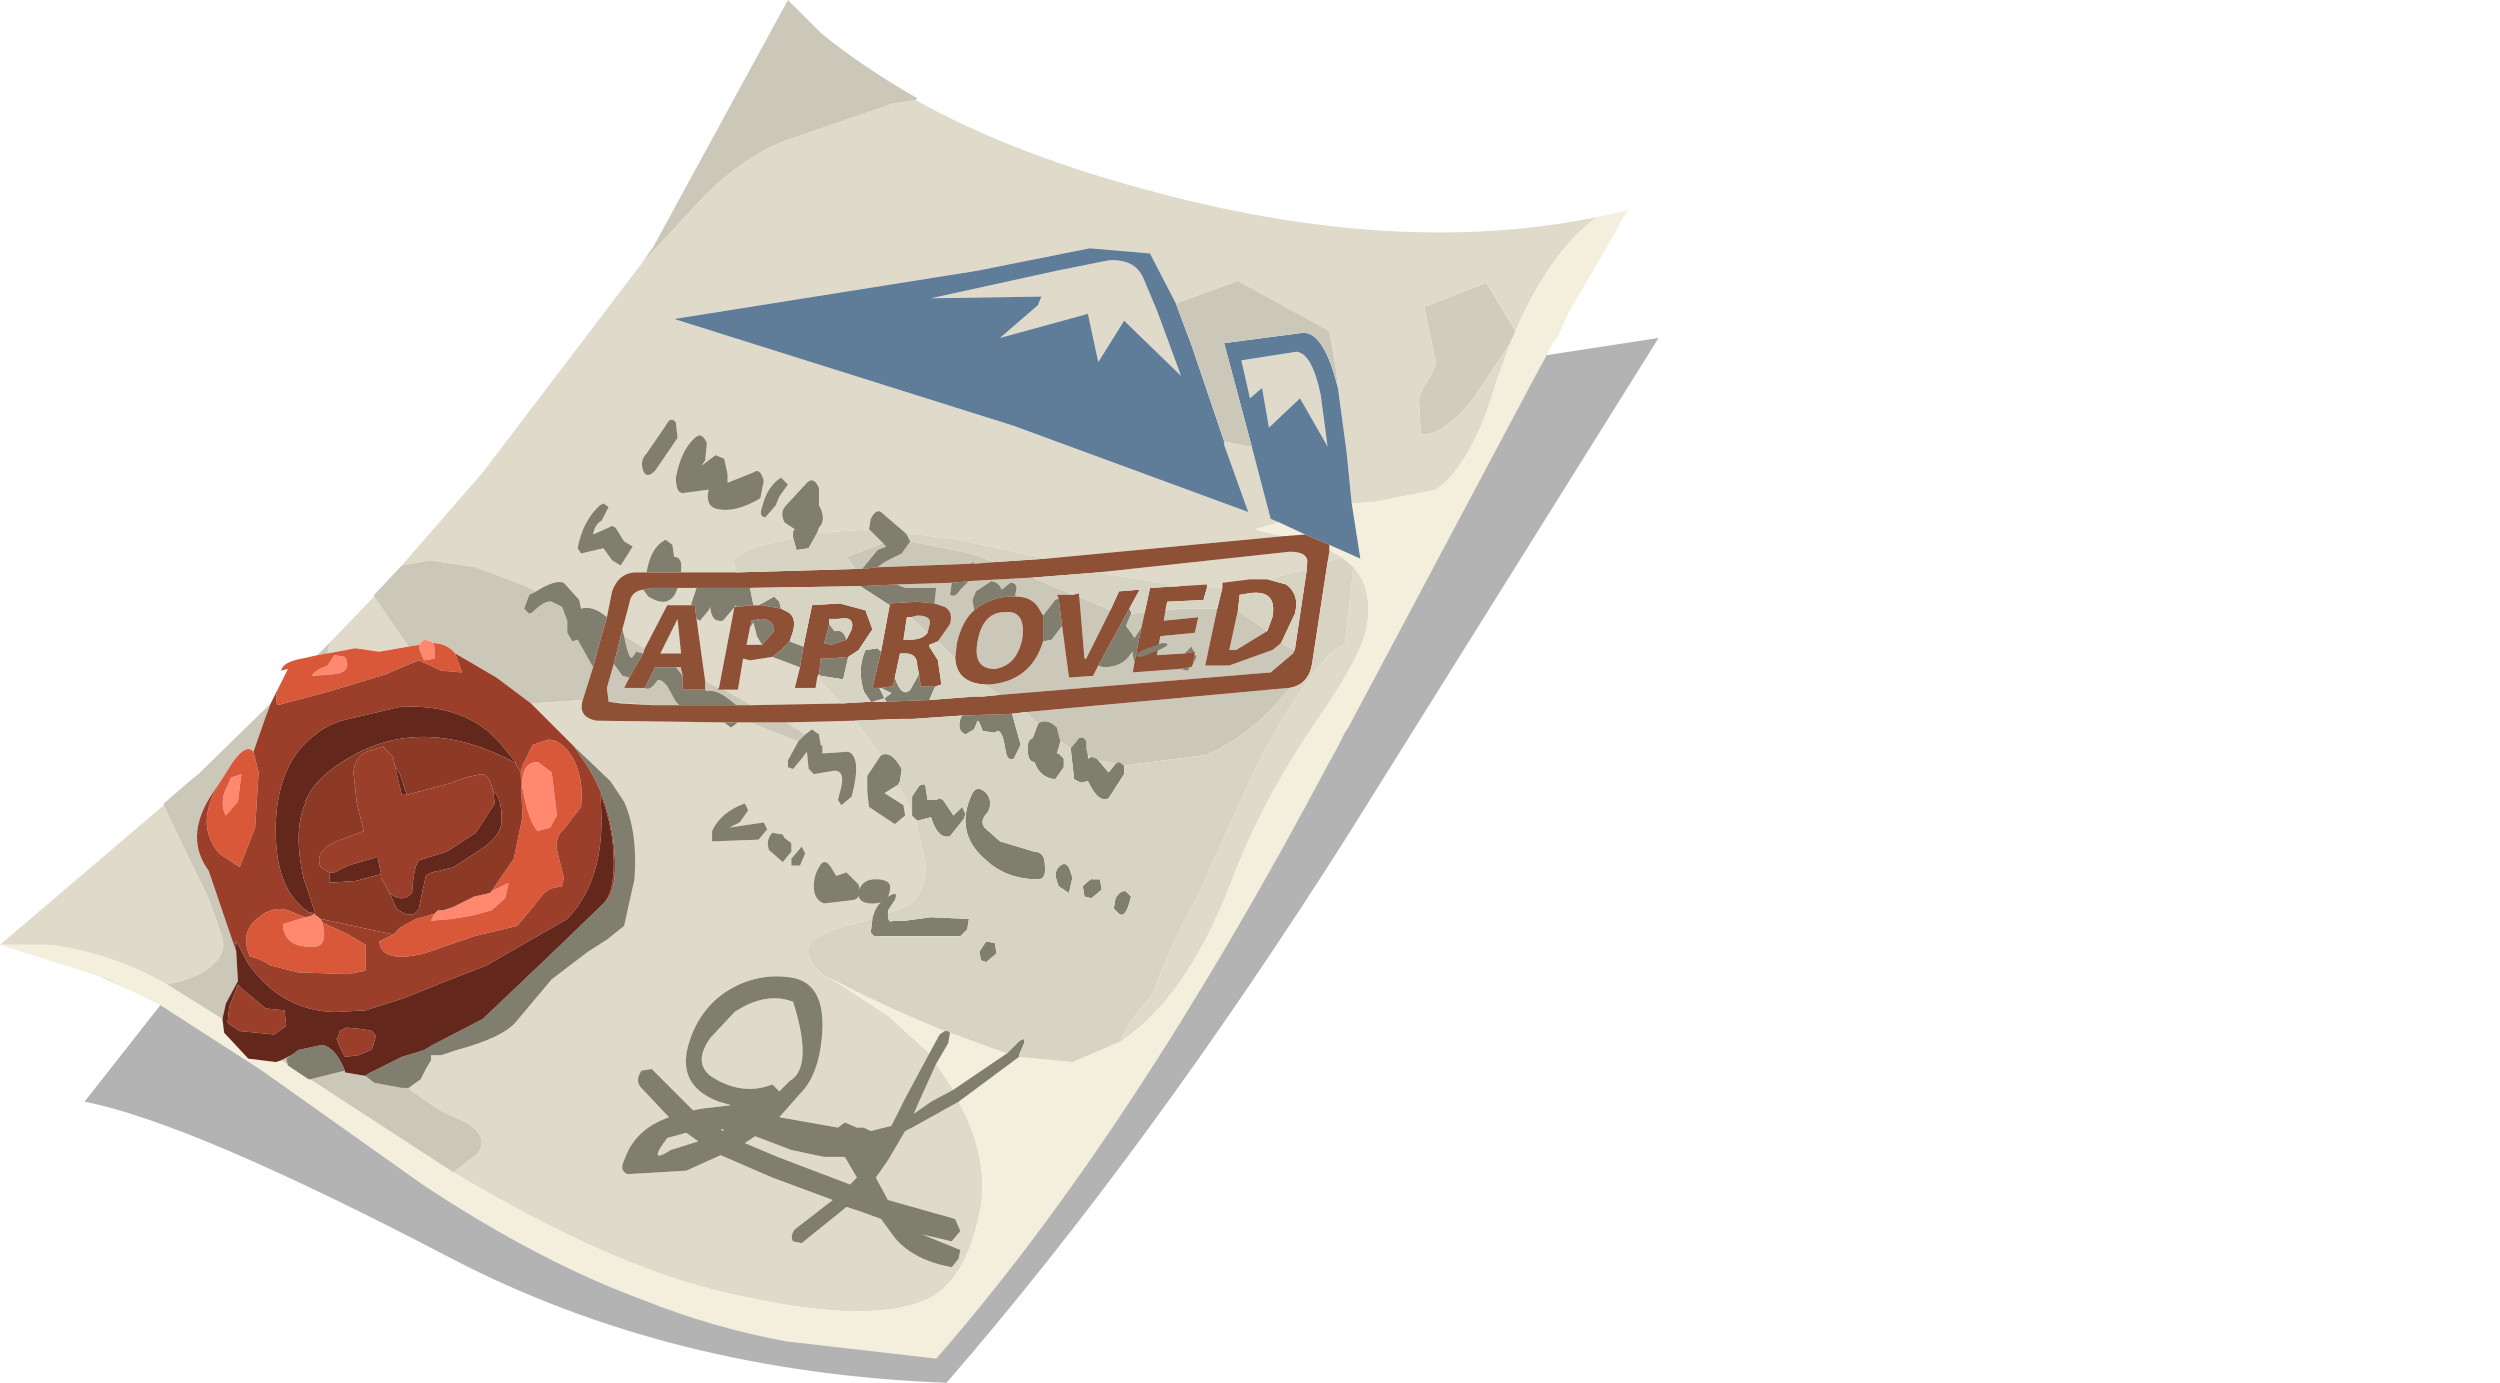 <?xml version="1.0" encoding="UTF-8" standalone="no"?>
<svg xmlns:xlink="http://www.w3.org/1999/xlink" height="40.1px" width="72.5px" xmlns="http://www.w3.org/2000/svg">
  <g transform="matrix(1.0, 0.0, 0.0, 1.0, 0.0, 0.0)">
    <use height="40.1" transform="matrix(1.0, 0.0, 0.0, 1.0, 0.0, 0.0)" width="48.1" xlink:href="#shape0"/>
  </g>
  <defs>
    <g id="shape0" transform="matrix(1.0, 0.0, 0.0, 1.0, 0.0, 0.0)">
      <path d="M43.8 9.95 L42.8 11.45 Q41.9 12.65 41.2 12.6 L41.15 11.6 Q41.2 11.3 41.4 11.05 L41.65 10.55 41.3 8.9 43.1 8.2 43.95 9.6 43.8 9.95" fill="#d1cdbd" fill-rule="evenodd" stroke="none"/>
      <path d="M43.95 9.6 L43.1 8.2 41.3 8.9 41.65 10.55 41.4 11.05 Q41.2 11.3 41.15 11.6 L41.2 12.6 Q41.9 12.65 42.8 11.45 L43.8 9.95 43.4 11.05 Q42.7 13.45 41.65 14.2 L39.9 14.55 39.2 14.6 39.05 13.1 38.8 11.25 38.75 10.75 38.55 9.6 35.9 8.15 34.1 8.8 33.35 7.35 31.6 7.2 28.35 7.85 19.55 9.25 29.4 12.35 36.2 14.85 35.5 12.9 35.5 12.8 36.2 12.95 36.3 12.95 36.85 15.05 37.1 15.15 36.4 15.35 37.2 15.55 30.35 16.2 27.8 15.65 26.25 15.45 25.55 14.85 Q25.4 14.75 25.25 15.05 L25.2 15.35 23.7 15.45 23.75 15.3 Q23.95 15.1 23.8 14.75 L23.75 14.65 23.75 14.15 Q23.6 13.8 23.4 14.0 L22.8 14.65 Q22.6 14.85 22.75 15.15 L23.05 15.35 23.0 15.4 23.0 15.6 22.15 15.8 Q21.55 15.95 21.25 16.25 L21.35 16.6 19.75 16.6 19.75 16.55 Q19.8 16.15 19.55 16.15 L19.5 15.8 19.3 15.65 19.15 15.75 Q18.85 16.0 18.75 16.6 L18.45 16.6 Q17.95 16.6 17.75 17.15 L17.6 17.9 Q17.2 17.55 16.85 17.65 L16.8 17.4 16.35 16.9 Q16.1 16.8 15.55 17.15 L15.25 17.0 13.8 16.45 12.45 16.25 11.65 16.4 14.0 13.7 18.6 7.65 20.5 5.6 Q21.6 4.55 22.7 4.1 L25.9 3.0 26.55 2.9 Q29.4 4.5 33.6 5.6 40.6 7.45 46.3 6.3 44.95 7.3 43.95 9.6 M3.85 28.75 L2.85 28.3 3.05 28.35 3.85 28.75 M0.0 27.4 L4.75 23.35 5.05 24.0 6.05 26.05 6.45 27.2 Q6.55 27.6 6.25 27.9 5.85 28.35 4.85 28.55 3.15 27.6 1.4 27.4 L0.0 27.4 M9.55 18.65 L10.85 17.3 11.85 18.75 11.0 18.9 10.3 18.8 9.5 18.95 9.55 18.65 M33.55 9.0 L34.25 10.9 32.6 9.3 31.85 10.5 31.55 9.1 29.0 9.8 30.1 8.85 30.2 8.6 27.0 8.65 30.65 7.85 32.15 7.55 Q32.9 7.5 33.15 8.05 L33.55 9.0 M36.0 10.45 L37.6 10.2 Q38.05 10.25 38.3 11.45 L38.5 12.95 37.7 11.55 36.8 12.4 36.6 11.25 36.25 11.55 36.0 10.45 M31.85 16.6 L37.4 16.0 Q38.0 16.0 37.9 16.4 L37.9 16.5 36.75 16.8 36.25 16.8 35.45 16.9 35.45 17.05 35.0 17.05 35.0 16.95 34.2 17.0 31.85 16.6 M24.4 20.4 L21.8 20.45 21.0 20.0 21.4 20.0 21.55 19.1 21.75 19.15 22.4 19.05 23.2 19.35 23.05 19.95 23.65 19.95 23.7 19.65 24.4 20.4 M18.9 20.45 L18.0 20.4 17.65 20.35 18.9 20.45 M18.05 18.25 L18.25 17.5 Q18.3 17.15 18.65 17.1 L18.8 17.3 Q19.45 17.7 19.65 17.05 L20.2 17.05 20.05 17.5 20.05 17.55 19.35 17.55 18.7 18.8 18.1 18.45 18.05 18.25 M20.75 13.2 L20.35 13.5 20.45 13.35 20.5 12.85 Q20.35 12.5 20.15 12.7 19.75 13.05 19.6 13.85 19.6 14.3 19.8 14.3 L20.55 14.2 Q20.45 14.65 20.75 14.75 21.3 14.9 22.05 14.45 L22.15 13.95 Q22.05 13.55 21.85 13.7 L21.1 14.0 21.1 13.75 21.0 13.3 20.75 13.2 M22.6 14.4 L22.85 14.05 22.65 13.85 Q22.25 14.1 22.1 14.7 22.0 15.0 22.2 15.0 L22.5 14.65 22.6 14.4 M20.2 17.95 L20.3 18.0 20.55 17.7 20.6 17.6 20.6 17.65 Q20.65 18.0 20.85 18.0 20.95 18.05 21.05 17.9 L21.35 17.55 21.35 17.6 21.3 17.6 20.85 19.95 20.45 19.75 20.2 17.95 M21.75 18.2 L21.85 18.05 21.95 18.45 22.1 18.7 21.85 18.7 21.65 18.7 21.75 18.2 M23.8 21.6 L23.75 21.3 23.55 21.15 23.35 21.3 22.8 20.95 24.8 20.9 25.55 21.9 25.15 22.5 25.15 22.75 25.15 22.95 25.2 23.4 25.95 23.9 26.25 23.65 26.2 23.35 25.65 23.0 26.05 22.75 26.45 23.55 26.45 23.65 26.55 23.75 26.85 25.1 Q26.85 25.85 26.35 26.25 L25.75 26.5 25.75 26.4 25.95 26.1 Q26.05 25.85 25.85 25.95 25.4 26.15 25.3 26.65 L24.55 26.85 Q23.95 27.0 23.6 27.25 23.15 27.65 23.9 28.3 L24.05 28.35 25.75 29.45 26.95 30.55 26.25 31.85 25.85 32.65 25.25 32.8 25.05 32.7 24.85 32.7 24.5 32.55 24.3 32.7 22.6 32.4 23.35 31.55 Q23.8 30.95 23.85 29.85 23.9 28.5 22.95 28.35 22.0 28.2 21.15 28.7 20.25 29.25 19.95 30.35 19.65 31.5 20.85 31.95 L21.2 32.05 20.35 32.15 20.1 32.2 18.9 31.0 18.6 31.05 Q18.4 31.35 18.6 31.55 L19.4 32.4 Q18.4 32.75 18.1 33.65 17.95 33.95 18.2 34.05 L19.9 33.95 20.9 33.5 22.4 34.15 24.15 34.8 23.05 35.65 Q22.9 35.85 23.0 36.0 L23.25 36.05 24.55 35.0 25.0 35.15 25.55 35.35 25.95 35.9 Q26.5 36.55 27.6 36.75 L27.8 36.5 27.85 36.25 26.75 35.8 27.6 36.0 27.85 35.7 27.7 35.35 25.75 34.8 25.4 34.15 25.75 33.65 26.25 32.8 26.45 32.7 27.8 31.95 Q28.65 33.5 28.45 34.95 28.1 36.95 27.05 37.6 25.4 38.5 21.1 37.5 17.75 36.75 13.15 34.0 L13.85 33.45 Q14.2 32.95 13.5 32.55 L12.75 32.2 11.95 31.65 11.85 31.55 12.2 31.3 12.35 31.0 12.5 30.75 12.5 30.6 12.8 30.6 13.25 30.45 Q14.55 30.1 14.95 29.65 L16.0 28.4 17.05 27.6 17.6 27.25 18.1 26.85 18.4 25.5 Q18.5 24.15 18.1 23.25 L17.7 22.65 16.65 21.65 15.4 20.4 16.9 20.3 Q16.75 20.8 17.3 20.9 L21.0 20.95 21.2 21.1 21.4 20.95 21.75 20.95 23.15 21.5 22.85 22.05 22.85 22.25 23.0 22.3 23.25 22.0 23.4 21.8 23.45 22.3 23.6 22.45 24.2 22.35 Q24.55 22.35 24.35 23.0 L24.3 23.2 24.4 23.35 24.7 23.1 Q25.0 21.95 24.6 21.8 L23.85 21.85 23.85 21.65 24.25 21.65 23.8 21.6 M38.5 16.3 L38.55 16.0 38.55 15.95 38.9 16.15 38.5 16.3 M20.65 24.4 L22.0 24.35 22.25 24.05 22.15 23.85 21.15 24.0 21.45 23.85 21.7 23.5 21.6 23.3 Q20.9 23.55 20.65 24.1 L20.65 24.4 M22.3 24.65 L22.7 25.0 22.95 24.7 22.95 24.45 22.75 24.3 22.7 24.2 22.4 24.15 Q22.2 24.35 22.3 24.65 M39.25 16.45 Q39.8 17.05 39.65 18.1 39.55 18.95 38.15 20.95 36.55 23.3 35.7 25.6 34.4 28.95 32.5 30.2 L32.75 29.65 33.4 28.85 Q34.15 26.95 34.65 26.15 L35.9 23.4 Q36.95 21.0 38.0 19.65 38.65 18.75 39.0 18.7 L39.25 16.45 M19.3 12.35 L18.75 13.15 Q18.55 13.35 18.65 13.65 18.75 13.9 19.0 13.65 L19.65 12.7 19.6 12.25 Q19.45 12.05 19.3 12.35 M17.75 15.25 L17.65 15.3 17.2 15.5 Q17.25 15.2 17.45 15.1 L17.65 14.7 17.5 14.6 17.4 14.65 Q16.9 15.1 16.75 15.9 L16.85 16.05 17.5 15.9 17.75 16.25 18.0 16.4 18.35 15.85 18.1 15.7 17.85 15.3 17.75 15.25 M19.75 18.95 L19.15 18.95 19.65 17.95 19.75 18.95 M19.9 32.85 L20.25 33.1 19.45 33.35 Q18.75 33.8 19.35 33.0 L19.9 32.85 M24.1 25.15 Q23.9 24.85 23.75 25.15 23.6 25.4 23.6 25.7 23.6 26.1 23.9 26.2 L24.75 26.1 Q25.0 26.05 24.9 25.65 L24.55 25.3 24.25 25.4 24.1 25.15 M22.95 25.1 L23.2 25.1 23.35 24.75 23.25 24.55 22.95 24.9 22.95 25.1 M21.3 29.35 Q22.2 28.75 23.0 29.05 23.6 30.95 22.9 31.35 L22.6 31.65 22.4 31.45 Q21.5 31.8 20.6 31.2 20.1 30.8 20.6 30.1 L21.3 29.35 M23.9 33.55 L24.5 33.55 24.85 34.15 24.65 34.35 22.55 33.55 21.6 33.15 21.9 32.95 22.95 33.35 23.9 33.55 M21.0 32.75 L20.95 32.8 20.9 32.75 21.0 32.75 M27.65 31.6 L27.0 31.95 26.5 32.3 26.65 31.95 27.15 30.85 27.65 31.6" fill="#dfdac9" fill-rule="evenodd" stroke="none"/>
      <path d="M43.8 9.95 L43.95 9.6 Q44.95 7.3 46.3 6.3 L47.2 6.1 46.95 6.5 46.95 6.55 45.5 9.05 45.15 9.8 45.05 9.9 44.85 10.3 44.8 10.4 44.5 10.95 39.1 21.1 39.0 21.25 38.8 21.65 38.55 22.1 Q32.8 32.95 27.15 39.4 L22.8 38.9 Q20.65 38.5 18.65 37.7 15.65 36.6 12.25 34.35 L7.6 31.05 4.65 29.15 3.85 28.75 3.05 28.35 2.85 28.3 0.0 27.4 1.4 27.4 Q3.15 27.6 4.85 28.55 L6.45 29.55 6.5 29.95 7.2 30.7 8.0 30.8 8.15 30.75 8.25 30.8 8.35 30.9 8.95 31.3 9.0 31.3 13.15 34.0 Q17.75 36.75 21.1 37.5 25.4 38.5 27.05 37.6 28.1 36.95 28.45 34.95 28.65 33.5 27.8 31.95 L29.55 30.65 31.1 30.8 32.5 30.2 Q34.4 28.95 35.7 25.6 36.55 23.3 38.15 20.95 39.55 18.95 39.65 18.1 39.8 17.05 39.25 16.45 L38.9 16.15 38.55 15.95 38.55 15.8 39.45 16.2 39.2 14.6 39.9 14.55 41.65 14.2 Q42.7 13.45 43.4 11.05 L43.8 9.95 M37.2 15.55 L36.4 15.35 37.1 15.15 37.85 15.5 37.2 15.55 M26.95 30.55 L25.75 29.45 24.05 28.35 Q25.55 29.15 27.4 29.9 L27.25 30.0 26.95 30.55 M27.55 29.95 L29.2 30.55 27.65 31.6 27.15 30.85 27.5 30.25 27.55 29.95" fill="#f4eedc" fill-rule="evenodd" stroke="none"/>
      <path d="M4.65 29.15 L7.6 31.05 12.25 34.35 Q15.65 36.6 18.65 37.7 20.65 38.5 22.8 38.9 L27.15 39.4 Q32.8 32.95 38.55 22.1 L38.8 21.65 39.0 21.25 39.1 21.1 44.5 10.95 44.8 10.4 44.85 10.3 48.1 9.8 39.1 24.2 Q33.3 33.35 27.45 40.1 19.45 39.8 13.1 36.5 5.55 32.55 2.45 31.95 L4.65 29.15" fill="url(#gradient0)" fill-rule="evenodd" stroke="none"/>
      <path d="M37.1 15.15 L36.85 15.05 36.3 12.95 35.5 9.95 37.8 9.65 Q38.4 9.65 38.8 11.25 L39.05 13.1 39.2 14.6 39.45 16.2 38.55 15.8 37.85 15.5 37.1 15.15 M35.5 12.8 L35.5 12.9 36.2 14.85 29.4 12.35 19.55 9.25 28.35 7.85 31.6 7.2 33.35 7.35 34.1 8.8 34.55 10.0 35.5 12.8 M33.55 9.0 L33.15 8.05 Q32.9 7.5 32.15 7.55 L30.65 7.85 27.0 8.65 30.2 8.6 30.1 8.85 29.0 9.8 31.55 9.1 31.85 10.5 32.6 9.3 34.25 10.9 33.55 9.0 M36.0 10.45 L36.25 11.55 36.6 11.25 36.8 12.4 37.7 11.55 38.5 12.95 38.3 11.45 Q38.05 10.25 37.6 10.2 L36.0 10.45" fill="#5f7c99" fill-rule="evenodd" stroke="none"/>
      <path d="M26.55 2.9 L25.9 3.0 22.7 4.1 Q21.6 4.55 20.5 5.6 L18.6 7.65 18.95 7.15 22.85 0.0 23.05 0.2 23.8 0.95 Q24.95 1.9 26.6 2.85 L26.55 2.9 M11.65 16.4 L12.45 16.25 13.8 16.45 15.25 17.0 15.55 17.15 15.35 17.25 15.2 17.65 15.35 17.8 15.45 17.75 Q15.8 17.4 16.0 17.45 L16.3 17.6 16.45 18.0 16.45 18.35 16.6 18.6 16.75 18.55 17.2 19.35 16.9 20.3 15.4 20.4 14.4 19.65 13.2 18.95 Q12.95 18.65 12.55 18.65 L12.5 18.6 12.3 18.55 12.15 18.7 11.85 18.75 10.85 17.3 10.85 17.25 11.65 16.4 M36.3 12.95 L36.2 12.95 35.5 12.8 34.55 10.0 34.1 8.8 35.9 8.15 38.55 9.6 38.75 10.75 38.8 11.25 Q38.4 9.65 37.8 9.65 L35.5 9.95 36.3 12.95 M4.75 23.35 L4.75 23.3 5.5 22.65 5.75 22.45 7.85 20.4 7.7 20.8 7.35 21.8 Q7.15 21.55 6.75 22.1 L6.4 22.65 6.1 23.1 Q5.35 24.3 6.05 25.25 L6.85 27.6 6.9 28.45 6.55 29.1 6.45 29.55 4.85 28.55 Q5.85 28.35 6.25 27.9 6.55 27.6 6.45 27.2 L6.05 26.05 5.05 24.0 4.75 23.35 M9.2 19.0 L9.55 18.65 9.5 18.95 9.45 18.95 9.2 19.0 M28.1 16.85 L29.95 16.75 31.1 17.25 30.65 17.25 30.7 17.35 30.6 17.4 30.25 17.85 30.1 17.6 Q29.9 17.3 29.45 17.3 L29.45 17.2 Q29.55 16.9 29.3 16.9 L29.05 17.1 29.0 17.0 28.9 16.9 28.75 16.85 28.3 17.15 28.2 17.4 28.25 17.7 Q27.9 18.0 27.75 18.65 L27.7 19.1 27.2 18.6 27.55 18.1 Q27.65 17.75 27.4 17.6 L27.1 17.5 27.15 17.05 26.25 17.05 26.0 16.95 27.6 16.9 27.55 17.25 Q27.7 17.35 27.85 17.1 L28.1 16.85 M37.55 18.85 L37.5 18.95 36.85 19.5 29.0 20.15 28.55 19.85 28.7 19.85 Q29.9 19.75 30.25 18.6 L30.5 18.55 30.8 18.15 31.0 19.65 31.7 19.6 31.85 19.3 32.0 19.35 Q32.55 19.35 32.8 18.95 L32.85 18.9 32.85 19.0 32.9 19.2 32.85 19.5 34.2 19.4 34.45 19.45 34.5 19.35 34.55 19.35 34.6 19.25 34.7 19.05 34.55 18.75 34.35 18.95 33.55 19.0 33.65 18.45 34.65 18.35 34.75 17.9 33.75 18.0 33.8 17.7 34.25 17.65 35.3 17.65 34.95 19.3 35.65 19.3 36.9 18.85 37.15 18.65 37.55 18.85 M21.8 20.45 L21.35 20.45 Q20.8 19.95 20.5 20.05 L20.45 20.0 20.45 19.75 20.85 19.95 20.8 20.0 21.0 20.0 21.8 20.45 M19.7 20.45 L18.9 20.45 17.65 20.35 17.6 19.95 17.8 19.25 18.05 19.6 18.25 19.65 18.1 19.95 18.7 19.95 Q18.85 20.05 19.05 19.75 19.15 19.65 19.35 19.9 L19.6 20.35 19.7 20.45 M25.45 16.45 L25.65 16.3 26.15 16.05 26.4 15.7 28.15 16.05 28.85 16.3 28.25 16.35 28.25 16.3 28.1 16.35 25.45 16.45 M25.6 15.75 L25.7 15.85 25.45 15.95 25.0 16.5 24.8 16.5 24.55 16.15 25.6 15.75 M26.9 18.35 L26.4 17.9 26.6 17.85 Q27.05 17.85 26.95 18.15 L26.9 18.35 M29.15 17.75 Q29.75 17.7 29.65 18.5 29.5 19.3 28.85 19.4 28.2 19.4 28.35 18.6 28.5 17.75 29.15 17.75 M23.35 21.3 L23.15 21.5 21.75 20.95 22.8 20.95 23.35 21.3 M23.85 21.65 L23.8 21.6 24.25 21.65 23.85 21.65 M29.75 20.65 L37.35 19.95 37.4 19.95 Q36.3 21.35 34.95 21.9 L32.6 22.2 32.45 22.1 32.35 22.15 31.85 22.05 31.8 22.0 31.65 21.95 31.55 21.9 31.5 21.7 Q31.55 21.35 31.3 21.4 L31.05 21.7 30.75 21.5 30.65 21.1 Q30.4 20.85 30.15 20.95 L30.1 21.0 29.75 20.65 M11.85 31.55 L11.95 31.65 12.75 32.2 13.5 32.55 Q14.2 32.95 13.85 33.45 L13.15 34.0 9.0 31.3 10.0 31.05 10.0 31.1 10.6 31.2 10.85 31.4 11.65 31.55 11.85 31.55 M35.9 17.7 L36.75 18.3 35.85 18.85 35.65 18.85 35.9 17.7 M31.3 17.3 L32.1 17.65 32.2 17.7 31.5 19.1 31.45 19.1 31.3 17.3 M32.8 17.8 L33.2 17.75 33.1 18.2 32.9 18.5 32.8 18.35 32.65 18.15 32.8 17.8 M19.8 19.6 L19.6 19.35 19.75 19.35 19.75 19.4 19.8 19.6 M18.65 18.95 L18.45 18.9 18.35 19.05 Q18.25 19.2 18.1 18.45 L18.7 18.8 18.65 18.95 M8.35 30.9 L8.25 30.8 8.15 30.75 8.45 30.6 8.3 30.7 8.35 30.9" fill="#ccc8b9" fill-rule="evenodd" stroke="none"/>
      <path d="M15.55 17.15 Q16.1 16.8 16.35 16.9 L16.8 17.4 16.85 17.65 Q17.2 17.55 17.6 17.9 L17.4 18.6 17.2 19.35 16.75 18.55 16.6 18.6 16.45 18.35 16.45 18.0 16.3 17.6 16.0 17.45 Q15.8 17.4 15.45 17.75 L15.35 17.8 15.2 17.65 15.35 17.25 15.55 17.15 M18.75 16.6 Q18.85 16.0 19.15 15.75 L19.3 15.65 19.5 15.8 19.55 16.15 Q19.8 16.15 19.75 16.55 L19.75 16.6 18.75 16.6 M23.0 15.6 L23.0 15.4 23.05 15.35 22.75 15.15 Q22.6 14.85 22.8 14.65 L23.4 14.0 Q23.6 13.8 23.75 14.15 L23.75 14.65 23.8 14.75 Q23.95 15.1 23.75 15.3 L23.7 15.45 23.45 15.9 23.1 15.95 23.0 15.6 M25.2 15.35 L25.25 15.05 Q25.4 14.75 25.55 14.85 L26.25 15.45 26.3 15.5 26.4 15.7 26.15 16.05 25.65 16.3 25.45 16.45 25.0 16.5 25.45 15.95 25.7 15.85 25.6 15.75 25.2 15.35 M27.6 16.9 L27.65 16.9 28.1 16.85 27.85 17.1 Q27.7 17.35 27.55 17.25 L27.6 16.9 M26.95 20.3 L25.7 20.35 25.65 20.25 25.85 20.1 25.55 19.95 25.9 19.9 25.95 19.65 Q26.15 20.25 26.4 20.0 L26.65 19.55 26.7 19.9 27.15 19.9 27.1 19.95 26.95 20.3 M25.3 20.35 L25.25 20.35 25.05 20.05 Q24.85 19.4 25.1 18.85 L25.45 18.8 25.55 18.9 25.3 19.95 25.5 19.95 25.65 20.25 25.3 20.35 M21.35 20.45 L19.7 20.45 19.6 20.35 19.35 19.9 Q19.15 19.65 19.05 19.75 18.85 20.05 18.7 19.95 L19.0 19.35 19.6 19.35 19.8 19.6 19.8 20.0 20.45 20.0 20.5 20.05 Q20.8 19.95 21.35 20.45 M17.8 19.25 L18.05 18.25 18.1 18.45 Q18.25 19.2 18.35 19.05 L18.45 18.9 18.65 18.95 18.25 19.65 18.05 19.6 17.8 19.25 M18.65 17.1 L18.9 17.05 19.65 17.05 Q19.45 17.7 18.8 17.3 L18.65 17.1 M20.2 17.05 L21.75 17.05 21.85 17.55 21.35 17.6 21.35 17.55 21.05 17.9 Q20.95 18.05 20.85 18.0 20.65 18.0 20.6 17.65 L20.6 17.6 20.55 17.7 20.3 18.0 20.2 17.95 20.15 17.55 20.05 17.55 20.05 17.5 20.2 17.05 M24.95 17.0 L26.0 16.95 26.25 17.05 27.15 17.05 27.1 17.5 26.6 17.45 25.8 17.5 25.8 17.55 24.95 17.0 M28.1 16.35 L28.25 16.3 28.25 16.35 28.1 16.35 M28.25 17.7 L28.2 17.4 28.3 17.15 28.75 16.85 28.9 16.9 29.0 17.0 29.05 17.1 29.3 16.9 Q29.55 16.9 29.45 17.2 L29.45 17.3 29.25 17.3 Q28.65 17.35 28.25 17.7 M30.25 17.85 L30.6 17.4 30.7 17.35 30.8 18.15 30.5 18.55 30.25 18.6 30.25 18.45 30.25 17.85 M22.6 14.4 L22.5 14.65 22.2 15.0 Q22.0 15.0 22.1 14.7 22.25 14.1 22.65 13.85 L22.85 14.05 22.6 14.4 M20.75 13.2 L21.0 13.3 21.1 13.75 21.1 14.0 21.85 13.7 Q22.05 13.55 22.15 13.95 L22.05 14.45 Q21.3 14.9 20.75 14.75 20.45 14.65 20.55 14.2 L19.8 14.3 Q19.6 14.3 19.6 13.85 19.75 13.05 20.15 12.7 20.35 12.5 20.5 12.85 L20.45 13.35 20.35 13.5 20.75 13.2 M22.0 17.55 L22.45 17.3 22.6 17.45 22.65 17.65 22.1 17.55 22.0 17.55 M22.9 18.6 L23.3 18.75 23.2 19.35 22.4 19.05 22.65 18.85 22.9 18.6 M24.6 19.05 L24.45 19.7 23.8 19.6 23.75 19.55 23.8 19.1 24.0 19.1 24.6 19.05 M22.1 18.7 L21.95 18.45 21.85 18.05 21.75 18.2 21.8 18.0 22.05 17.95 Q22.45 17.95 22.45 18.3 L22.1 18.7 M24.05 18.1 L24.2 18.3 24.25 18.3 Q24.45 18.25 24.55 18.55 L24.1 18.7 23.9 18.65 24.05 18.1 M23.35 21.3 L23.55 21.15 23.75 21.3 23.8 21.6 23.85 21.65 23.85 21.85 24.6 21.8 Q25.0 21.95 24.7 23.1 L24.4 23.35 24.3 23.2 24.35 23.0 Q24.55 22.35 24.2 22.35 L23.6 22.45 23.45 22.3 23.4 21.8 23.25 22.0 23.0 22.3 22.85 22.25 22.85 22.05 23.15 21.5 23.35 21.3 M27.9 20.75 L29.35 20.7 29.6 21.6 29.4 22.0 Q29.2 22.1 29.15 21.7 29.05 21.05 28.85 21.25 L28.5 21.2 28.4 20.95 28.35 20.9 28.25 21.15 28.0 21.3 Q27.75 21.2 27.85 20.85 L27.9 20.75 M21.4 20.95 L21.2 21.1 21.0 20.95 21.4 20.95 M16.65 21.65 L17.7 22.65 18.1 23.25 Q18.5 24.15 18.4 25.5 L18.1 26.85 17.6 27.25 17.05 27.6 16.0 28.4 14.95 29.65 Q14.55 30.1 13.25 30.45 L12.8 30.6 12.5 30.6 12.5 30.75 12.35 31.0 12.2 31.3 11.85 31.55 11.65 31.55 10.85 31.4 10.6 31.2 10.65 31.15 11.65 30.65 12.3 30.45 12.55 30.3 14.0 29.55 16.05 27.6 17.5 26.2 Q17.95 25.85 17.8 24.5 17.65 23.05 16.85 21.95 L16.65 21.65 M27.8 31.95 L26.45 32.7 26.25 32.8 25.75 33.65 25.4 34.15 25.75 34.8 27.7 35.35 27.85 35.7 27.6 36.0 26.75 35.8 27.85 36.25 27.8 36.5 27.6 36.75 Q26.5 36.55 25.95 35.9 L25.55 35.35 25.0 35.15 24.55 35.0 23.25 36.05 23.0 36.0 Q22.9 35.85 23.05 35.65 L24.15 34.8 22.4 34.15 20.9 33.5 19.9 33.95 18.2 34.05 Q17.95 33.95 18.1 33.65 18.4 32.75 19.4 32.4 L18.6 31.55 Q18.4 31.35 18.6 31.05 L18.9 31.0 20.1 32.2 20.35 32.15 21.2 32.05 20.85 31.95 Q19.65 31.5 19.95 30.35 20.25 29.25 21.15 28.7 22.0 28.2 22.95 28.35 23.9 28.5 23.85 29.85 23.8 30.95 23.35 31.55 L22.6 32.4 24.3 32.7 24.5 32.55 24.85 32.7 25.05 32.7 25.25 32.8 25.85 32.65 26.25 31.85 26.95 30.55 27.25 30.0 27.4 29.9 27.5 29.9 27.55 29.95 27.5 30.25 27.15 30.85 26.65 31.95 26.5 32.3 27.0 31.95 27.65 31.6 29.2 30.55 29.55 30.2 Q29.75 30.05 29.7 30.25 L29.55 30.6 29.55 30.65 27.8 31.95 M25.3 26.65 Q25.4 26.15 25.85 25.95 26.05 25.85 25.95 26.1 L25.75 26.4 25.75 26.5 Q25.75 26.8 25.9 26.7 L26.25 26.7 27.0 26.6 28.1 26.65 28.05 26.95 27.85 27.15 26.6 27.15 25.35 27.15 25.25 27.05 25.3 26.65 M26.55 23.75 L26.45 23.65 26.45 23.55 26.45 23.1 26.65 22.8 Q26.85 22.65 26.85 22.9 L26.9 23.2 27.15 23.2 27.25 23.15 27.35 23.2 27.65 23.65 27.9 23.4 28.0 23.6 27.95 23.75 27.55 24.25 Q27.2 24.35 27.0 23.7 L26.6 23.8 26.55 23.75 M26.05 22.75 L25.65 23.0 26.2 23.35 26.25 23.65 25.95 23.9 25.2 23.4 25.15 22.95 25.15 22.75 25.15 22.5 25.55 21.9 Q25.85 21.75 26.15 22.3 L26.1 22.65 26.05 22.75 M22.3 24.65 Q22.2 24.35 22.4 24.15 L22.7 24.2 22.75 24.3 22.95 24.45 22.95 24.7 22.7 25.0 22.3 24.65 M20.65 24.4 L20.65 24.1 Q20.9 23.55 21.6 23.3 L21.7 23.5 21.45 23.85 21.15 24.0 22.15 23.85 22.25 24.05 22.0 24.35 20.65 24.4 M30.1 21.0 L30.15 20.95 Q30.4 20.85 30.65 21.1 L30.75 21.5 30.7 21.7 30.65 21.85 30.7 21.85 30.85 22.0 30.85 22.25 30.6 22.6 Q30.15 22.55 30.0 22.1 29.8 22.1 29.8 21.7 29.8 21.45 29.95 21.4 L30.1 21.0 M31.05 21.7 L31.3 21.4 Q31.55 21.35 31.5 21.7 L31.55 21.9 31.55 22.0 31.65 21.95 31.8 22.0 31.85 22.05 32.15 22.4 32.35 22.15 32.45 22.1 32.6 22.2 32.6 22.45 32.15 23.15 Q31.85 23.3 31.55 22.65 L31.35 22.7 31.15 22.6 31.05 21.7 M28.2 23.0 Q28.35 22.75 28.6 23.0 28.8 23.25 28.65 23.55 28.4 23.8 28.55 24.0 L29.0 24.4 30.0 24.7 Q30.3 24.7 30.3 25.1 30.35 25.5 30.1 25.5 29.2 25.5 28.6 24.95 27.65 24.15 28.2 23.0 M32.75 17.65 L32.8 17.75 32.8 17.8 32.65 18.15 32.8 18.35 32.9 18.5 33.1 18.2 32.9 19.2 32.85 19.0 32.85 18.9 32.8 18.95 Q32.55 19.35 32.0 19.35 L31.85 19.3 32.75 17.65 M34.35 18.95 L34.55 18.75 34.7 19.05 34.6 19.25 34.65 18.9 34.35 18.95 M34.5 19.35 L34.45 19.45 34.2 19.4 34.5 19.35 M19.3 12.35 Q19.45 12.05 19.6 12.25 L19.65 12.7 19.0 13.65 Q18.75 13.9 18.65 13.65 18.55 13.35 18.75 13.15 L19.3 12.35 M17.75 15.25 L17.85 15.3 18.1 15.7 18.35 15.85 18.0 16.4 17.75 16.25 17.5 15.9 16.85 16.05 16.75 15.9 Q16.9 15.1 17.4 14.65 L17.5 14.6 17.65 14.7 17.45 15.1 Q17.25 15.2 17.2 15.5 L17.65 15.3 17.75 15.25 M10.0 31.05 L9.0 31.3 8.95 31.3 8.35 30.9 8.3 30.7 8.45 30.6 8.65 30.45 9.35 30.3 Q9.75 30.4 10.0 31.05 M19.9 32.85 L19.35 33.0 Q18.75 33.8 19.45 33.35 L20.25 33.1 19.9 32.85 M31.05 25.3 L31.1 25.45 31.0 25.9 30.7 25.7 30.65 25.55 Q30.55 25.25 30.75 25.1 30.95 24.95 31.05 25.3 M31.9 25.5 L31.95 25.8 31.65 26.05 31.45 26.0 31.4 25.7 Q31.65 25.45 31.7 25.5 L31.9 25.5 M32.65 25.85 L32.8 26.0 Q32.65 26.65 32.45 26.5 L32.3 26.35 32.35 26.05 Q32.5 25.8 32.65 25.85 M28.4 27.6 L28.6 27.3 28.85 27.35 28.9 27.65 28.6 27.9 28.45 27.85 28.4 27.6 M21.0 32.75 L20.9 32.75 20.95 32.8 21.0 32.75 M23.9 33.55 L22.95 33.35 21.9 32.95 21.6 33.15 22.55 33.55 24.65 34.35 24.85 34.15 24.5 33.55 23.9 33.55 M21.3 29.35 L20.6 30.1 Q20.1 30.8 20.6 31.2 21.5 31.8 22.4 31.45 L22.6 31.65 22.9 31.35 Q23.6 30.95 23.0 29.05 22.2 28.75 21.3 29.35 M22.95 25.1 L22.95 24.9 23.25 24.55 23.35 24.75 23.2 25.1 22.95 25.1 M24.1 25.15 L24.25 25.4 24.55 25.3 24.9 25.65 Q25.0 26.05 24.75 26.1 L23.9 26.2 Q23.6 26.1 23.6 25.7 23.6 25.4 23.75 25.15 23.9 24.85 24.1 25.15" fill="#807e6e" fill-rule="evenodd" stroke="none"/>
      <path d="M17.6 17.9 L17.75 17.15 Q17.95 16.6 18.45 16.6 L18.75 16.6 19.75 16.6 21.35 16.6 24.8 16.5 25.0 16.5 25.45 16.45 28.1 16.35 28.25 16.35 28.85 16.3 30.35 16.2 37.2 15.55 37.85 15.5 38.55 15.8 38.55 15.95 38.55 16.0 38.5 16.3 38.05 19.25 Q37.95 19.85 37.4 19.95 L37.35 19.95 29.75 20.65 29.35 20.7 27.9 20.75 26.45 20.85 26.05 20.85 24.8 20.9 22.8 20.95 21.75 20.95 21.4 20.95 21.0 20.95 17.3 20.9 Q16.75 20.8 16.9 20.3 L17.2 19.35 17.4 18.6 17.6 17.9 M28.1 16.85 L27.65 16.9 27.6 16.9 26.0 16.95 24.95 17.0 21.75 17.05 20.2 17.05 19.65 17.05 18.9 17.05 18.65 17.1 Q18.3 17.15 18.25 17.5 L18.05 18.25 17.8 19.25 17.6 19.95 17.65 20.35 18.0 20.4 18.9 20.45 19.7 20.45 21.35 20.45 21.8 20.45 24.4 20.4 25.25 20.35 25.3 20.35 25.7 20.35 26.95 20.3 28.25 20.2 28.5 20.2 29.0 20.15 36.85 19.5 37.5 18.95 37.55 18.85 37.9 16.5 37.9 16.4 Q38.0 16.0 37.4 16.0 L31.85 16.6 29.95 16.75 28.1 16.85 M26.4 17.9 L26.3 17.9 26.2 18.55 26.4 18.55 Q26.75 18.55 26.9 18.35 L26.95 18.15 Q27.05 17.85 26.6 17.85 L26.4 17.9 M25.8 17.55 L25.8 17.5 26.6 17.45 27.1 17.5 27.4 17.6 Q27.65 17.75 27.55 18.1 L27.2 18.6 26.95 18.7 26.95 18.75 27.2 19.15 27.3 19.85 27.15 19.9 26.7 19.9 26.65 19.55 26.6 19.3 Q26.6 18.95 26.25 18.95 L26.1 18.95 25.95 19.65 25.9 19.9 25.55 19.95 25.5 19.95 25.3 19.95 25.55 18.9 25.8 17.55 M27.7 19.1 L27.75 18.65 Q27.9 18.0 28.25 17.7 28.65 17.35 29.25 17.3 L29.45 17.3 Q29.9 17.3 30.1 17.6 L30.25 17.85 30.25 18.45 30.25 18.6 Q29.9 19.75 28.7 19.85 L28.55 19.85 Q27.75 19.8 27.7 19.1 M30.7 17.35 L30.65 17.25 31.1 17.25 31.3 17.2 31.3 17.3 31.45 19.1 31.5 19.1 32.2 17.7 32.45 17.15 33.05 17.1 32.75 17.65 31.85 19.3 31.7 19.6 31.0 19.65 30.8 18.15 30.7 17.35 M29.15 17.75 Q28.5 17.75 28.35 18.6 28.2 19.4 28.85 19.4 29.5 19.3 29.65 18.5 29.75 17.7 29.15 17.75 M21.35 17.6 L21.85 17.55 22.0 17.55 22.1 17.55 22.65 17.65 22.85 17.75 Q23.1 17.9 23.0 18.3 L22.9 18.6 22.65 18.85 22.4 19.05 21.75 19.15 21.55 19.1 21.4 20.0 21.0 20.0 20.8 20.0 20.85 19.95 21.3 17.6 21.35 17.6 M23.3 18.75 L23.55 17.55 24.35 17.5 25.1 17.7 25.3 18.25 24.9 18.85 24.6 19.05 24.0 19.1 23.8 19.1 23.75 19.55 23.7 19.65 23.65 19.95 23.05 19.95 23.2 19.35 23.3 18.75 M22.1 18.7 L22.45 18.3 Q22.45 17.95 22.05 17.95 L21.8 18.0 21.75 18.2 21.65 18.7 21.85 18.7 22.1 18.7 M24.55 18.55 L24.7 18.25 Q24.8 17.85 24.3 17.95 L24.05 17.95 24.05 18.1 23.9 18.65 24.1 18.7 24.55 18.55 M20.45 19.75 L20.45 20.0 19.8 20.0 19.8 19.6 19.75 19.4 19.75 19.35 19.6 19.35 19.0 19.35 18.7 19.95 18.1 19.95 18.25 19.65 18.65 18.95 18.7 18.8 19.35 17.55 20.05 17.55 20.15 17.55 20.2 17.95 20.45 19.75 M36.75 16.8 L37.3 16.95 Q37.7 17.25 37.55 17.8 L37.15 18.65 36.9 18.85 35.65 19.3 34.95 19.3 35.3 17.65 35.45 17.05 35.45 16.9 36.25 16.8 36.75 16.8 M36.75 18.3 L36.9 17.9 Q37.05 17.1 36.25 17.2 L35.95 17.25 35.9 17.7 35.65 18.85 35.85 18.85 36.75 18.3 M33.2 17.75 L33.35 17.05 34.2 17.0 35.0 16.95 35.0 17.05 34.9 17.4 33.85 17.45 33.8 17.7 33.75 18.0 34.75 17.9 34.65 18.35 33.65 18.45 33.55 19.0 34.35 18.95 34.65 18.9 34.6 19.25 34.55 19.35 34.5 19.35 34.2 19.4 32.85 19.5 32.9 19.2 33.1 18.2 33.2 17.75 M19.75 18.95 L19.65 17.95 19.15 18.95 19.75 18.95" fill="#8f5136" fill-rule="evenodd" stroke="none"/>
      <path d="M21.35 16.6 L21.25 16.25 Q21.55 15.95 22.15 15.8 L23.0 15.6 23.1 15.95 23.45 15.9 23.7 15.45 25.2 15.35 25.6 15.75 24.55 16.15 24.8 16.5 21.35 16.6 M26.25 15.45 L27.8 15.65 30.35 16.2 28.85 16.3 28.15 16.05 26.4 15.7 26.3 15.5 26.25 15.45 M29.95 16.75 L31.85 16.6 34.2 17.0 33.35 17.05 33.2 17.75 32.8 17.8 32.8 17.75 32.75 17.65 33.05 17.1 32.45 17.15 32.2 17.7 32.1 17.65 31.3 17.3 31.3 17.2 31.1 17.25 29.95 16.75 M37.9 16.5 L37.55 18.85 37.15 18.65 37.55 17.8 Q37.7 17.25 37.3 16.95 L36.75 16.8 37.9 16.5 M29.0 20.15 L28.5 20.2 28.25 20.2 26.95 20.3 27.1 19.95 27.15 19.9 27.3 19.85 27.2 19.15 26.95 18.75 26.95 18.7 27.2 18.6 27.7 19.1 Q27.75 19.8 28.55 19.85 L29.0 20.15 M25.7 20.35 L25.3 20.35 25.65 20.25 25.5 19.95 25.55 19.95 25.85 20.1 25.65 20.25 25.7 20.35 M25.25 20.35 L24.4 20.4 23.7 19.65 23.75 19.55 23.8 19.6 24.45 19.7 24.6 19.05 24.9 18.85 25.3 18.25 25.1 17.7 24.35 17.5 23.55 17.55 23.3 18.75 22.9 18.6 23.0 18.3 Q23.1 17.9 22.85 17.75 L22.65 17.65 22.6 17.45 22.45 17.3 22.0 17.55 21.85 17.55 21.75 17.05 24.95 17.0 25.8 17.55 25.55 18.9 25.45 18.8 25.1 18.85 Q24.85 19.4 25.05 20.05 L25.25 20.35 M26.9 18.35 Q26.75 18.55 26.4 18.55 L26.2 18.55 26.3 17.9 26.4 17.9 26.9 18.35 M24.05 18.1 L24.05 17.95 24.3 17.95 Q24.8 17.85 24.7 18.25 L24.55 18.55 Q24.45 18.25 24.25 18.3 L24.2 18.3 24.05 18.1 M24.8 20.9 L26.05 20.85 26.45 20.85 27.9 20.75 27.85 20.85 Q27.75 21.2 28.0 21.3 L28.25 21.15 28.35 20.9 28.4 20.95 28.5 21.2 28.85 21.25 Q29.05 21.05 29.15 21.7 29.2 22.1 29.4 22.0 L29.6 21.6 29.35 20.7 29.75 20.65 30.1 21.0 29.95 21.4 Q29.8 21.45 29.8 21.7 29.8 22.1 30.0 22.1 30.15 22.55 30.6 22.6 L30.85 22.25 30.85 22.0 30.7 21.85 30.65 21.85 30.7 21.7 30.75 21.5 31.05 21.7 31.15 22.6 31.35 22.7 31.55 22.65 Q31.85 23.3 32.15 23.15 L32.6 22.45 32.6 22.2 34.95 21.9 Q36.3 21.35 37.4 19.95 37.95 19.85 38.05 19.25 L38.5 16.3 38.9 16.15 39.25 16.45 39.0 18.7 Q38.65 18.75 38.0 19.65 36.95 21.0 35.9 23.4 L34.65 26.15 Q34.15 26.95 33.4 28.85 L32.75 29.65 32.5 30.2 31.1 30.8 29.55 30.65 29.55 30.6 29.7 30.25 Q29.75 30.05 29.55 30.2 L29.2 30.55 27.55 29.95 27.5 29.9 27.4 29.9 Q25.55 29.15 24.05 28.35 L23.9 28.3 Q23.15 27.65 23.6 27.25 23.95 27.0 24.55 26.85 L25.3 26.65 25.25 27.05 25.35 27.15 26.6 27.15 27.85 27.15 28.05 26.95 28.1 26.65 27.0 26.6 26.25 26.7 25.9 26.7 Q25.75 26.8 25.75 26.5 L26.35 26.25 Q26.85 25.85 26.85 25.1 L26.55 23.75 26.6 23.8 27.0 23.7 Q27.2 24.35 27.55 24.25 L27.95 23.75 28.0 23.6 27.9 23.4 27.65 23.65 27.35 23.2 27.25 23.15 27.15 23.2 26.9 23.2 26.85 22.9 Q26.85 22.65 26.65 22.8 L26.45 23.1 26.45 23.55 26.05 22.75 26.1 22.65 26.15 22.3 Q25.85 21.75 25.55 21.9 L24.8 20.9 M31.55 21.9 L31.65 21.95 31.55 22.0 31.55 21.9 M31.85 22.05 L32.35 22.15 32.15 22.4 31.85 22.05 M26.65 19.55 L26.4 20.0 Q26.15 20.25 25.95 19.65 L26.1 18.95 26.25 18.95 Q26.6 18.95 26.6 19.3 L26.65 19.55 M28.2 23.0 Q27.65 24.15 28.6 24.95 29.2 25.5 30.1 25.5 30.35 25.5 30.3 25.1 30.3 24.7 30.0 24.7 L29.0 24.4 28.55 24.0 Q28.4 23.8 28.65 23.55 28.8 23.25 28.6 23.0 28.35 22.75 28.2 23.0 M35.9 17.7 L35.95 17.25 36.25 17.2 Q37.05 17.1 36.9 17.9 L36.75 18.3 35.9 17.7 M35.0 17.05 L35.45 17.05 35.3 17.65 34.25 17.65 33.8 17.7 33.85 17.45 34.9 17.4 35.0 17.05 M32.65 25.85 Q32.5 25.8 32.35 26.05 L32.3 26.35 32.45 26.5 Q32.65 26.65 32.8 26.0 L32.65 25.85 M31.9 25.5 L31.7 25.5 Q31.65 25.45 31.4 25.7 L31.45 26.0 31.65 26.05 31.95 25.8 31.9 25.5 M31.05 25.3 Q30.95 24.95 30.75 25.1 30.55 25.25 30.65 25.55 L30.7 25.7 31.0 25.9 31.1 25.45 31.05 25.3 M28.4 27.6 L28.45 27.85 28.6 27.9 28.9 27.65 28.85 27.35 28.6 27.3 28.4 27.6" fill="#d8d4c4" fill-rule="evenodd" stroke="none"/>
      <path d="M9.5 19.3 L9.7 19.0 10.0 19.05 10.05 19.15 Q10.15 19.5 9.7 19.55 L9.05 19.6 Q9.1 19.45 9.5 19.3 M9.3 26.65 L9.35 26.75 Q9.55 27.55 8.95 27.45 8.25 27.45 8.2 26.8 L8.85 26.6 9.05 26.55 9.1 26.5 9.3 26.65 M6.5 23.0 L6.7 22.55 7.0 22.45 6.9 23.25 6.55 23.65 Q6.4 23.4 6.5 23.0 M12.55 18.65 L12.6 18.75 12.6 19.1 12.3 19.15 12.15 18.8 12.15 18.7 12.3 18.55 12.5 18.6 12.55 18.65 M14.25 25.85 L14.75 25.6 14.65 26.05 14.25 26.4 13.7 26.55 13.1 26.65 12.5 26.7 12.6 26.5 12.7 26.4 12.85 26.4 13.05 26.35 13.15 26.3 13.75 26.0 14.2 25.9 14.25 25.85 M16.0 22.4 L16.15 23.65 15.95 24.0 15.6 24.1 Q15.35 23.9 15.15 22.85 15.1 22.1 15.6 22.1 L16.0 22.4" fill="#ff886e" fill-rule="evenodd" stroke="none"/>
      <path d="M8.1 19.9 L8.35 19.4 8.15 19.45 Q8.2 19.2 8.75 19.1 L9.2 19.0 9.45 18.95 9.5 18.95 10.3 18.8 11.0 18.9 11.85 18.75 12.15 18.7 12.15 18.8 12.3 19.15 12.6 19.1 12.6 18.75 12.55 18.65 Q12.95 18.65 13.2 18.95 L13.4 19.5 12.8 19.45 12.15 19.15 11.65 19.35 11.2 19.55 9.55 20.05 8.05 20.45 Q7.95 20.2 8.1 19.9 M6.4 22.65 L6.75 22.1 Q7.15 21.55 7.35 21.8 L7.5 22.4 7.4 24.0 6.95 25.15 6.35 24.75 Q5.95 24.25 6.0 23.7 6.05 23.2 6.4 22.65 M9.5 19.3 Q9.1 19.45 9.05 19.6 L9.7 19.55 Q10.15 19.5 10.05 19.15 L10.0 19.05 9.7 19.0 9.5 19.3 M15.1 22.4 L15.15 22.2 15.45 21.6 15.9 21.45 Q16.2 21.45 16.45 21.75 16.95 22.35 16.85 23.4 L16.35 24.05 Q16.1 24.25 16.15 24.65 L16.35 25.45 16.3 25.7 16.05 25.75 Q15.8 25.8 15.5 26.25 L15.0 26.85 13.75 27.15 12.3 27.65 Q11.05 27.95 11.0 27.3 L11.4 27.1 11.6 26.9 12.05 26.65 12.6 26.5 12.5 26.7 13.1 26.65 13.7 26.55 14.25 26.4 14.65 26.05 14.75 25.6 14.25 25.85 14.9 24.9 15.15 23.7 15.1 22.4 M9.35 26.75 L10.1 27.1 10.6 27.4 10.6 28.15 10.1 28.25 8.65 28.2 7.85 28.0 Q7.45 27.75 7.25 27.75 6.95 27.05 7.45 26.65 7.9 26.25 8.35 26.4 L8.85 26.6 8.2 26.8 Q8.25 27.45 8.95 27.45 9.55 27.55 9.35 26.75 M6.5 23.0 Q6.4 23.4 6.55 23.65 L6.9 23.25 7.0 22.45 6.7 22.55 6.5 23.0 M16.0 22.4 L15.6 22.1 Q15.1 22.1 15.15 22.85 15.35 23.9 15.6 24.1 L15.95 24.0 16.15 23.65 16.0 22.4 M12.85 26.4 L13.15 26.3 13.05 26.35 12.85 26.4" fill="#d9583a" fill-rule="evenodd" stroke="none"/>
      <path d="M7.85 20.4 L8.1 19.9 Q7.95 20.2 8.05 20.45 L9.55 20.05 11.2 19.55 11.65 19.35 12.15 19.15 12.8 19.45 13.4 19.5 13.2 18.95 14.4 19.65 15.4 20.4 16.65 21.65 16.85 21.95 Q17.65 23.05 17.8 24.5 17.95 25.85 17.5 26.2 17.8 25.9 17.8 25.0 17.8 24.0 17.4 23.0 17.65 25.4 16.45 26.65 L14.1 28.0 Q12.55 28.6 11.7 28.95 L10.6 29.3 9.7 29.35 Q8.15 29.3 7.2 27.95 L6.85 27.3 6.85 27.4 6.8 27.3 6.85 27.55 6.85 27.6 6.05 25.25 Q5.35 24.3 6.1 23.1 L6.4 22.65 Q6.05 23.2 6.0 23.7 5.95 24.25 6.35 24.75 L6.95 25.15 7.4 24.0 7.5 22.4 7.35 21.8 7.7 20.8 7.85 20.4 M14.95 22.1 L14.5 21.55 Q13.5 20.4 11.6 20.5 L9.9 20.9 Q9.45 21.05 9.15 21.3 8.75 21.6 8.5 22.0 7.95 22.9 8.0 24.3 8.05 25.85 8.95 26.45 L9.05 26.55 8.85 26.6 8.35 26.4 Q7.9 26.25 7.45 26.65 6.95 27.05 7.25 27.75 7.45 27.75 7.85 28.0 L8.65 28.2 10.1 28.25 10.6 28.15 10.6 27.4 10.1 27.1 9.35 26.75 9.3 26.65 11.4 27.1 11.0 27.3 Q11.05 27.95 12.3 27.65 L13.75 27.15 15.0 26.85 15.5 26.25 Q15.8 25.8 16.05 25.75 L16.3 25.7 16.35 25.45 16.15 24.65 Q16.1 24.25 16.35 24.05 L16.85 23.4 Q16.95 22.35 16.45 21.75 16.2 21.45 15.9 21.45 L15.45 21.6 15.15 22.2 15.1 22.4 14.95 22.15 14.95 22.1 M9.55 25.3 L9.3 25.15 Q9.1 24.7 9.75 24.4 L10.55 24.1 10.35 23.3 10.25 22.4 Q10.3 21.85 10.8 21.75 L11.1 21.65 11.4 21.95 11.45 22.2 11.65 23.05 11.8 23.05 13.1 22.7 13.5 22.55 13.95 22.45 Q14.2 22.45 14.3 22.95 L14.35 23.3 13.8 24.15 12.95 24.7 12.15 24.95 Q12.0 25.1 11.95 25.9 11.65 26.2 11.3 25.9 L11.05 25.45 11.05 25.35 10.95 24.85 10.1 25.1 9.7 25.3 9.55 25.3 M10.8 30.4 L10.75 30.45 10.4 30.6 10.0 30.65 9.85 30.35 9.75 30.1 9.8 30.1 9.85 29.9 10.05 29.8 10.55 29.85 10.8 29.9 10.9 30.05 10.8 30.4 M6.65 29.2 L6.9 28.55 7.05 28.7 7.65 29.2 7.7 29.25 7.75 29.25 8.25 29.3 8.3 29.75 7.95 30.0 6.95 29.9 6.65 29.7 6.6 29.65 6.65 29.2" fill="#9c3f2a" fill-rule="evenodd" stroke="none"/>
      <path d="M6.45 29.55 L6.55 29.1 6.9 28.45 6.85 27.6 6.85 27.55 6.8 27.3 6.85 27.4 6.85 27.3 7.2 27.95 Q8.15 29.3 9.7 29.35 L10.6 29.3 11.7 28.95 Q12.55 28.6 14.1 28.0 L16.45 26.65 Q17.65 25.4 17.4 23.0 17.8 24.0 17.8 25.0 17.8 25.9 17.5 26.2 L16.05 27.6 14.0 29.55 12.55 30.3 12.3 30.45 11.65 30.65 10.65 31.15 10.6 31.2 10.0 31.1 10.0 31.05 Q9.75 30.4 9.35 30.3 L8.65 30.45 8.45 30.6 8.15 30.75 8.0 30.8 7.2 30.7 6.5 29.95 6.45 29.55 M8.95 26.45 Q8.05 25.85 8.0 24.3 7.95 22.9 8.5 22.0 8.75 21.6 9.15 21.3 9.45 21.05 9.9 20.9 L11.6 20.5 Q13.5 20.4 14.5 21.55 L14.95 22.1 14.9 22.1 Q12.35 20.75 10.25 21.9 9.15 22.5 8.85 23.25 L8.85 23.3 Q8.5 24.1 8.8 25.45 L9.15 26.5 9.0 26.45 8.95 26.45 M9.55 25.3 L9.7 25.3 10.1 25.1 10.95 24.85 11.05 25.35 10.3 25.55 9.55 25.6 9.55 25.3 M11.3 25.9 Q11.65 26.2 11.95 25.9 12.0 25.1 12.15 24.95 L12.95 24.7 13.8 24.15 14.35 23.3 14.3 22.95 Q14.55 23.1 14.55 23.8 14.55 24.2 14.0 24.6 L13.15 25.15 12.75 25.25 Q12.45 25.3 12.35 25.4 L12.25 25.85 12.15 26.35 Q11.95 26.7 11.5 26.35 L11.3 25.9 M11.8 23.05 L11.65 23.05 11.45 22.2 11.6 22.45 11.8 23.05 M10.8 30.4 L10.9 30.05 10.8 29.9 10.55 29.85 10.05 29.8 9.85 29.9 9.8 30.1 9.75 30.1 9.85 30.35 10.0 30.65 10.4 30.6 10.75 30.45 10.8 30.4 M6.65 29.2 L6.6 29.65 6.65 29.7 6.95 29.9 7.95 30.0 8.3 29.75 8.25 29.3 7.75 29.25 7.7 29.25 7.65 29.2 7.05 28.7 6.9 28.55 6.65 29.2" fill="#63281b" fill-rule="evenodd" stroke="none"/>
      <path d="M8.95 26.45 L9.0 26.45 9.15 26.5 8.8 25.45 Q8.5 24.1 8.85 23.3 L8.85 23.25 Q9.15 22.5 10.25 21.9 12.35 20.75 14.9 22.1 L14.95 22.1 14.95 22.15 15.1 22.4 15.15 23.7 14.9 24.9 14.25 25.85 14.2 25.9 13.75 26.0 13.15 26.3 12.85 26.4 12.7 26.4 12.6 26.5 12.05 26.65 11.6 26.9 11.4 27.1 9.3 26.65 9.1 26.5 9.05 26.55 8.95 26.45 M11.45 22.2 L11.4 21.95 11.1 21.65 10.8 21.75 Q10.3 21.85 10.25 22.4 L10.35 23.3 10.55 24.1 9.75 24.4 Q9.1 24.7 9.3 25.15 L9.55 25.3 9.55 25.6 10.3 25.55 11.05 25.35 11.05 25.45 11.3 25.9 11.5 26.35 Q11.95 26.7 12.15 26.35 L12.25 25.85 12.35 25.4 Q12.45 25.3 12.75 25.25 L13.15 25.15 14.0 24.6 Q14.55 24.2 14.55 23.8 14.55 23.1 14.3 22.95 14.2 22.45 13.95 22.45 L13.5 22.55 13.1 22.7 11.8 23.05 11.6 22.45 11.45 22.2" fill="#8c3926" fill-rule="evenodd" stroke="none"/>
      <path d="M33.1 19.05 Q32.75 19.05 33.15 18.85 L33.7 18.65 Q34.2 18.65 33.1 19.05" fill="#807e6e" fill-rule="evenodd" stroke="none"/>
      <path d="M25.3 26.2 Q24.85 26.2 24.9 25.85 25.0 25.5 25.4 25.5 25.9 25.5 25.8 25.85 25.75 26.2 25.3 26.2" fill="#807e6e" fill-rule="evenodd" stroke="none"/>
    </g>
    <linearGradient gradientTransform="matrix(-0.029, 0.009, -0.007, -0.026, 25.45, 21.35)" gradientUnits="userSpaceOnUse" id="gradient0" spreadMethod="pad" x1="-819.2" x2="819.2">
      <stop offset="0.0" stop-color="#000000" stop-opacity="0.298"/>
      <stop offset="0.859" stop-color="#000000" stop-opacity="0.298"/>
      <stop offset="1.0" stop-color="#000000" stop-opacity="0.298"/>
    </linearGradient>
  </defs>
</svg>
